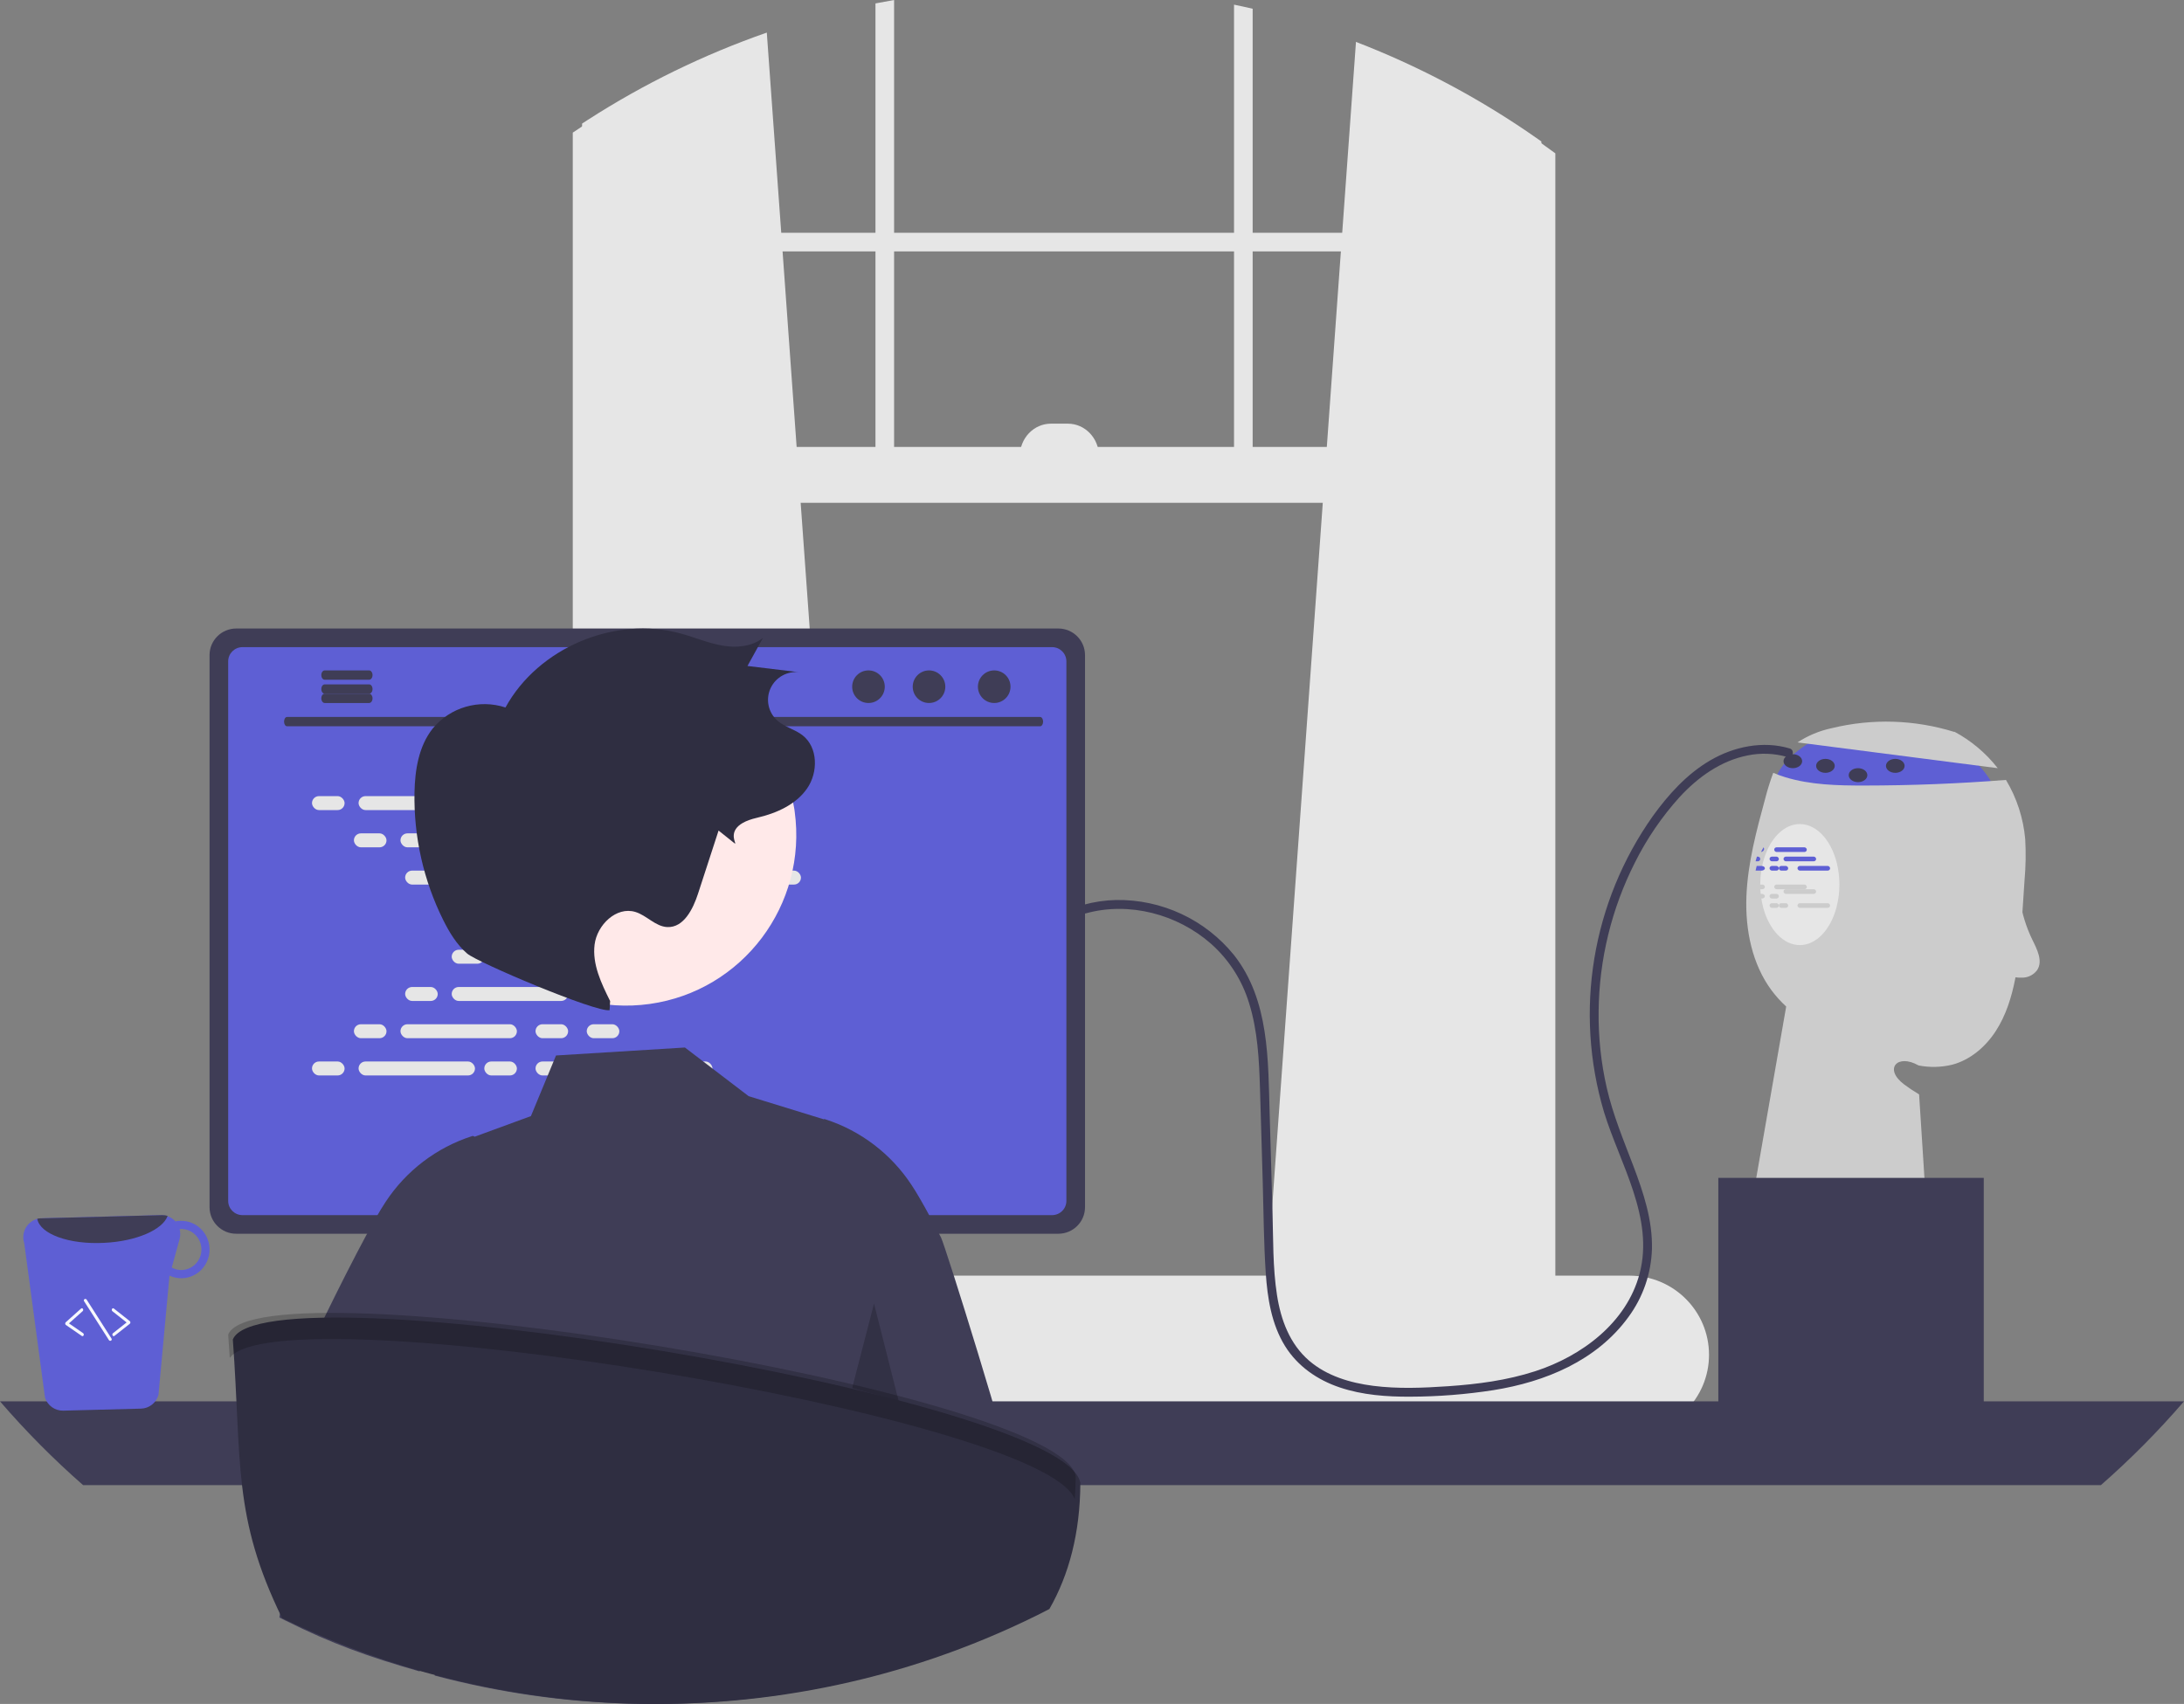 <?xml version="1.0" encoding="UTF-8"?>
<svg width="469px" height="366px" viewBox="0 0 469 366" version="1.1" xmlns="http://www.w3.org/2000/svg" xmlns:xlink="http://www.w3.org/1999/xlink">
    <rect x="0" y="0" width="469" height="366" fill="#808080" stroke="none"/>
    <title>undraw_firmware_re_fgdy</title>
    <g id="prompt" stroke="none" stroke-width="1" fill="none" fill-rule="evenodd">
        <g id="undraw_firmware_re_fgdy" fill-rule="nonzero">
            <path d="M389.458,159 C389.458,159 378.39,164.916 381.576,171.652 C384.762,178.388 430,172.877 430,172.877 C430,172.877 426.814,163.691 421.08,161.854 C415.345,160.017 389.458,159 389.458,159 Z" id="路径" fill="#5E5FD4"></path>
            <path d="M386,159.462 C388.239,157.998 390.728,156.962 393.341,156.408 C402.058,154.282 411.183,154.568 419.751,157.237 L419.594,157.108 C423.244,159.047 426.448,161.736 429,165 L386,159.462 Z" id="路径" fill="#CCCCCC"></path>
            <path d="M434.76,189.02 C434.608,191.319 434.456,193.616 434.304,195.91 C434.095,200.716 433.577,205.503 432.752,210.241 C431.979,214.204 430.75,218.136 428.552,221.511 C426.354,224.879 423.092,227.664 419.228,228.689 C416.855,229.264 414.389,229.318 411.994,228.849 C407.478,226.256 404.418,229.572 408.928,232.947 C409.951,233.712 411.015,234.419 412.114,235.067 L414.16,267 L376.154,258.676 L383.572,216.196 C382.435,215.152 381.397,214.006 380.468,212.77 C376.217,207.065 374.754,199.63 375.033,192.497 C375.318,185.357 377.199,178.397 379.068,171.513 C379.544,169.646 380.12,167.805 380.791,166 C381.621,166.346 382.463,166.66 383.318,166.922 C388.785,168.6 394.593,168.734 400.307,168.728 C410.474,168.721 420.628,168.32 430.769,167.524 C433.099,171.403 434.515,175.772 434.905,180.292 C435.069,183.201 435.02,186.118 434.76,189.02 Z" id="路径" fill="#CCCCCC"></path>
            <path d="M272,275.729 L330.374,280.943 L331,281 L331,30.384 C330.791,30.238 330.583,30.091 330.374,29.945 C318.209,21.383 305.048,14.349 291.186,9 L288.204,50.394 L287.932,54.184 L284.981,95.235 L284.07,107.863 L272.107,274.266 L272,275.729 Z" id="路径" fill="#E6E6E6"></path>
            <path d="M126.251,25.731 C125.834,25.998 125.417,26.265 125,26.545 L125,281 L126.251,280.886 L184,275.729 L183.893,274.267 L171.928,107.873 L171.018,95.245 L168.067,54.197 L167.795,50.407 L164.666,7 C151.175,11.705 138.281,17.992 126.251,25.731 L126.251,25.731 Z" id="路径" fill="#E6E6E6"></path>
            <path d="M125.518,26.813 C124.674,27.36 123.831,27.919 123,28.484 L123,284.538 C123,290.935 126.786,296.297 131.847,297.663 C132.674,297.888 133.527,298 134.384,298 L322.614,298 C323.469,298 324.32,297.888 325.145,297.663 C327.026,297.14 328.731,296.117 330.079,294.703 C332.65,291.95 334.055,288.306 334,284.538 L334,32.938 C332.958,32.169 331.912,31.407 330.853,30.663 C330.643,30.517 330.434,30.371 330.225,30.225 L330.225,284.538 C330.226,285.362 330.128,286.183 329.933,286.984 C329.039,290.764 326.09,293.534 322.614,293.534 L134.384,293.534 C130.185,293.534 126.773,289.499 126.773,284.538 L126.773,26 C126.355,26.267 125.936,26.534 125.518,26.813 Z" id="路径" fill="#E6E6E6"></path>
            <rect id="矩形" fill="#E6E6E6" x="124" y="50" width="208" height="4"></rect>
            <path d="M269,1.878 C267.671,1.567 266.342,1.274 265,1 L265,104 L269,104 L269,1.878 Z" id="路径" fill="#E6E6E6"></path>
            <path d="M192,0 C190.664,0.235 189.329,0.476 188,0.736 L188,104 L192,104 L192,0 Z" id="路径" fill="#E6E6E6"></path>
            <path d="M84,290.994 C84,293.161 84.416,295.309 85.228,297.32 C85.539,298.099 85.911,298.854 86.341,299.576 C86.895,300.518 87.538,301.405 88.261,302.226 C91.494,305.897 96.157,308.001 101.058,308 L349.942,308 C359.363,308 367,300.389 367,291 C367,281.611 359.363,274 349.942,274 L101.058,274 C91.644,274.009 84.013,281.611 84,290.994 Z" id="路径" fill="#E6E6E6"></path>
            <rect id="矩形" fill="#E6E6E6" transform="translate(228, 102) rotate(-180) translate(-228, -102) " x="125" y="96" width="206" height="12"></rect>
            <path d="M219,91 L236,91 L236,91 C236,92.857 235.296,94.637 234.044,95.95 C232.791,97.263 231.093,98 229.321,98 L225.679,98 C221.99,98 219,94.866 219,91 L219,91 L219,91 Z" id="路径" fill="#E6E6E6" transform="translate(227.5, 94.5) rotate(-180) translate(-227.5, -94.5) "></path>
            <path d="M0,301 C5.515,307.4 11.479,313.415 17.85,319 L451.15,319 C457.521,313.415 463.485,307.4 469,301 L0,301 Z" id="路径" fill="#3F3D56"></path>
            <path d="M118,238.219 L118,304 L163,304 L163,238.219 C163.002,237.248 162.384,236.39 161.478,236.103 C161.27,236.032 161.052,235.998 160.833,236 L120.173,236 C119.598,235.999 119.045,236.232 118.638,236.649 C118.23,237.065 118.001,237.63 118,238.219 L118,238.219 Z M135.562,260.822 C135.586,258.123 137.73,255.948 140.365,255.948 C143.001,255.948 145.145,258.123 145.169,260.822 L145.169,268.454 C145.156,271.161 143.009,273.349 140.365,273.349 C137.722,273.349 135.575,271.161 135.562,268.454 L135.562,260.822 Z" id="形状" fill="#2F2E41"></path>
            <path d="M117,303 L117,308.852 C117.002,309.483 117.55,309.995 118.228,310 L161.772,310 C162.451,309.997 163,309.484 163,308.852 L163,303 L117,303 Z" id="路径" fill="#3F3D56"></path>
            <path d="M45,140.694 L45,259.3 C45.003,262.447 47.565,264.998 50.726,265 L227.274,265 C230.435,264.998 232.998,262.447 233,259.3 L233,140.694 C232.992,137.55 230.432,135.004 227.274,135 L50.726,135 C47.568,135.004 45.008,137.55 45,140.694 L45,140.694 Z" id="路径" fill="#3F3D56"></path>
            <path d="M49,142.059 L49,257.948 C49.003,259.632 50.373,260.997 52.065,261 L225.935,261 C227.627,260.997 228.997,259.632 229,257.948 L229,142.059 C229,140.372 227.629,139.004 225.935,139 L52.065,139 C50.371,139.004 49,140.372 49,142.059 L49,142.059 Z" id="路径" fill="#5E5FD4"></path>
            <path d="M85.427,312.258 C85.785,312.729 86.328,313.003 86.902,313 L190.103,313 C190.675,312.999 191.216,312.728 191.576,312.261 C191.936,311.793 192.077,311.181 191.96,310.592 L190.358,302.585 C190.223,301.922 189.778,301.376 189.175,301.134 C188.961,301.045 188.732,301 188.501,301 L88.497,301 C88.267,301 88.038,301.045 87.824,301.134 C87.221,301.375 86.776,301.922 86.641,302.585 L85.039,310.592 C84.924,311.18 85.066,311.792 85.427,312.258 Z" id="路径" fill="#2F2E41"></path>
            <rect id="矩形" fill="#3F3D56" transform="translate(186.5, 303) rotate(-180) translate(-186.5, -303) " x="185" y="302" width="3" height="2" rx="0.488"></rect>
            <rect id="矩形" fill="#3F3D56" transform="translate(179.5, 303) rotate(-180) translate(-179.5, -303) " x="178" y="302" width="3" height="2" rx="0.488"></rect>
            <rect id="矩形" fill="#3F3D56" transform="translate(173.5, 303) rotate(-180) translate(-173.5, -303) " x="172" y="302" width="3" height="2" rx="0.488"></rect>
            <rect id="矩形" fill="#3F3D56" transform="translate(166.5, 303) rotate(-180) translate(-166.5, -303) " x="165" y="302" width="3" height="2" rx="0.488"></rect>
            <rect id="矩形" fill="#3F3D56" transform="translate(160.5, 303) rotate(-180) translate(-160.5, -303) " x="159" y="302" width="3" height="2" rx="0.488"></rect>
            <rect id="矩形" fill="#3F3D56" transform="translate(154.5, 303) rotate(-180) translate(-154.5, -303) " x="153" y="302" width="3" height="2" rx="0.488"></rect>
            <rect id="矩形" fill="#3F3D56" transform="translate(147.5, 303) rotate(-180) translate(-147.5, -303) " x="146" y="302" width="3" height="2" rx="0.488"></rect>
            <rect id="矩形" fill="#3F3D56" transform="translate(141.5, 303) rotate(-180) translate(-141.5, -303) " x="140" y="302" width="3" height="2" rx="0.488"></rect>
            <rect id="矩形" fill="#3F3D56" transform="translate(135.5, 303) rotate(-180) translate(-135.5, -303) " x="134" y="302" width="3" height="2" rx="0.488"></rect>
            <rect id="矩形" fill="#3F3D56" transform="translate(128.5, 303) rotate(-180) translate(-128.5, -303) " x="127" y="302" width="3" height="2" rx="0.488"></rect>
            <rect id="矩形" fill="#3F3D56" transform="translate(122.5, 303) rotate(-180) translate(-122.5, -303) " x="121" y="302" width="3" height="2" rx="0.488"></rect>
            <rect id="矩形" fill="#3F3D56" transform="translate(116.5, 303) rotate(-180) translate(-116.5, -303) " x="115" y="302" width="3" height="2" rx="0.488"></rect>
            <rect id="矩形" fill="#3F3D56" transform="translate(109.5, 303) rotate(-180) translate(-109.5, -303) " x="108" y="302" width="3" height="2" rx="0.488"></rect>
            <rect id="矩形" fill="#3F3D56" transform="translate(103.5, 303) rotate(-180) translate(-103.5, -303) " x="102" y="302" width="3" height="2" rx="0.488"></rect>
            <rect id="矩形" fill="#3F3D56" transform="translate(97.5, 303) rotate(-180) translate(-97.5, -303) " x="96" y="302" width="3" height="2" rx="0.488"></rect>
            <rect id="矩形" fill="#3F3D56" transform="translate(90.5, 303) rotate(-180) translate(-90.5, -303) " x="89" y="302" width="3" height="2" rx="0.488"></rect>
            <rect id="矩形" fill="#3F3D56" transform="translate(186.5, 306) rotate(-180) translate(-186.5, -306) " x="185" y="305" width="3" height="2" rx="0.488"></rect>
            <rect id="矩形" fill="#3F3D56" transform="translate(179.5, 306) rotate(-180) translate(-179.5, -306) " x="178" y="305" width="3" height="2" rx="0.488"></rect>
            <rect id="矩形" fill="#3F3D56" transform="translate(173.5, 306) rotate(-180) translate(-173.5, -306) " x="172" y="305" width="3" height="2" rx="0.488"></rect>
            <rect id="矩形" fill="#3F3D56" transform="translate(167.5, 306) rotate(-180) translate(-167.5, -306) " x="166" y="305" width="3" height="2" rx="0.488"></rect>
            <rect id="矩形" fill="#3F3D56" transform="translate(160.5, 306) rotate(-180) translate(-160.5, -306) " x="159" y="305" width="3" height="2" rx="0.488"></rect>
            <rect id="矩形" fill="#3F3D56" transform="translate(154.5, 306) rotate(-180) translate(-154.5, -306) " x="153" y="305" width="3" height="2" rx="0.488"></rect>
            <rect id="矩形" fill="#3F3D56" transform="translate(147.5, 306) rotate(-180) translate(-147.5, -306) " x="146" y="305" width="3" height="2" rx="0.488"></rect>
            <rect id="矩形" fill="#3F3D56" transform="translate(141.5, 306) rotate(-180) translate(-141.5, -306) " x="140" y="305" width="3" height="2" rx="0.488"></rect>
            <rect id="矩形" fill="#3F3D56" transform="translate(135.5, 306) rotate(-180) translate(-135.5, -306) " x="134" y="305" width="3" height="2" rx="0.488"></rect>
            <rect id="矩形" fill="#3F3D56" transform="translate(128.5, 306) rotate(-180) translate(-128.5, -306) " x="127" y="305" width="3" height="2" rx="0.488"></rect>
            <rect id="矩形" fill="#3F3D56" transform="translate(122.5, 306) rotate(-180) translate(-122.5, -306) " x="121" y="305" width="3" height="2" rx="0.488"></rect>
            <rect id="矩形" fill="#3F3D56" transform="translate(116.5, 306) rotate(-180) translate(-116.5, -306) " x="115" y="305" width="3" height="2" rx="0.488"></rect>
            <rect id="矩形" fill="#3F3D56" transform="translate(109.5, 306) rotate(-180) translate(-109.5, -306) " x="108" y="305" width="3" height="2" rx="0.488"></rect>
            <rect id="矩形" fill="#3F3D56" transform="translate(103.5, 306) rotate(-180) translate(-103.5, -306) " x="102" y="305" width="3" height="2" rx="0.488"></rect>
            <rect id="矩形" fill="#3F3D56" transform="translate(97.5, 306) rotate(-180) translate(-97.5, -306) " x="96" y="305" width="3" height="2" rx="0.488"></rect>
            <rect id="矩形" fill="#3F3D56" transform="translate(90.5, 306) rotate(-180) translate(-90.5, -306) " x="89" y="305" width="3" height="2" rx="0.488"></rect>
            <rect id="矩形" fill="#3F3D56" transform="translate(145, 310) rotate(-180) translate(-145, -310) " x="132" y="309" width="26" height="2" rx="0.488"></rect>
            <path d="M61.629,156 L223.371,156 C223.721,155.988 224,155.544 224,155 C224,154.456 223.721,154.012 223.371,154 L61.629,154 C61.279,154.012 61,154.456 61,155 C61,155.544 61.279,155.988 61.629,156 Z" id="路径" fill="#3F3D56"></path>
            <circle id="椭圆形" fill="#3F3D56" cx="213.5" cy="147.5" r="3.5"></circle>
            <circle id="椭圆形" fill="#3F3D56" cx="199.5" cy="147.5" r="3.5"></circle>
            <circle id="椭圆形" fill="#3F3D56" cx="186.5" cy="147.5" r="3.5"></circle>
            <path d="M69,145.005 C68.999,145.267 69.074,145.52 69.208,145.707 C69.342,145.893 69.524,145.999 69.715,146 L79.292,146 C79.686,145.987 80,145.543 80,145 C80,144.457 79.686,144.013 79.292,144 L69.715,144 C69.317,144.007 68.998,144.455 69,145.005 L69,145.005 Z" id="路径" fill="#3F3D56"></path>
            <path d="M69,148.005 C68.999,148.267 69.074,148.52 69.208,148.707 C69.342,148.893 69.524,148.999 69.715,149 L79.291,149 C79.685,148.988 80,148.544 80,148 C80,147.456 79.685,147.012 79.291,147 L69.715,147 C69.317,147.007 68.998,147.455 69,148.005 Z" id="路径" fill="#3F3D56"></path>
            <path d="M69,149.995 C68.998,150.545 69.317,150.993 69.715,151 L79.292,151 C79.686,150.987 80,150.543 80,150 C80,149.457 79.686,149.013 79.292,149 L69.715,149 C69.524,149.001 69.342,149.107 69.208,149.293 C69.074,149.48 68.999,149.733 69,149.995 Z" id="路径" fill="#3F3D56"></path>
            <rect id="矩形" fill="#E6E6E6" x="67" y="171" width="7" height="3" rx="1.5"></rect>
            <rect id="矩形" fill="#E6E6E6" x="104" y="171" width="7" height="3" rx="1.5"></rect>
            <rect id="矩形" fill="#E6E6E6" x="115" y="171" width="7" height="3" rx="1.5"></rect>
            <rect id="矩形" fill="#E6E6E6" x="77" y="171" width="25" height="3" rx="1.5"></rect>
            <rect id="矩形" fill="#E6E6E6" x="128" y="171" width="25" height="3" rx="1.5"></rect>
            <rect id="矩形" fill="#E6E6E6" x="76" y="179" width="7" height="3" rx="1.5"></rect>
            <rect id="矩形" fill="#E6E6E6" x="115" y="179" width="7" height="3" rx="1.5"></rect>
            <rect id="矩形" fill="#E6E6E6" x="126" y="179" width="7" height="3" rx="1.5"></rect>
            <rect id="矩形" fill="#E6E6E6" x="86" y="179" width="25" height="3" rx="1.5"></rect>
            <rect id="矩形" fill="#E6E6E6" x="138" y="179" width="25" height="3" rx="1.5"></rect>
            <rect id="矩形" fill="#E6E6E6" x="87" y="187" width="7" height="3" rx="1.5"></rect>
            <rect id="矩形" fill="#E6E6E6" x="125" y="187" width="7" height="3" rx="1.5"></rect>
            <rect id="矩形" fill="#E6E6E6" x="136" y="187" width="7" height="3" rx="1.5"></rect>
            <rect id="矩形" fill="#E6E6E6" x="97" y="187" width="25" height="3" rx="1.5"></rect>
            <rect id="矩形" fill="#E6E6E6" x="147" y="187" width="25" height="3" rx="1.5"></rect>
            <rect id="矩形" fill="#E6E6E6" x="97" y="196" width="7" height="3" rx="1.5"></rect>
            <rect id="矩形" fill="#E6E6E6" x="135" y="196" width="7" height="3" rx="1.5"></rect>
            <rect id="矩形" fill="#E6E6E6" x="146" y="196" width="7" height="3" rx="1.5"></rect>
            <rect id="矩形" fill="#E6E6E6" x="107" y="196" width="25" height="3" rx="1.5"></rect>
            <rect id="矩形" fill="#E6E6E6" x="104" y="228" width="7" height="3" rx="1.5"></rect>
            <rect id="矩形" fill="#E6E6E6" x="115" y="228" width="7" height="3" rx="1.5"></rect>
            <rect id="矩形" fill="#E6E6E6" x="128" y="228" width="25" height="3" rx="1.5"></rect>
            <rect id="矩形" fill="#E6E6E6" x="67" y="228" width="7" height="3" rx="1.5"></rect>
            <rect id="矩形" fill="#E6E6E6" x="77" y="228" width="25" height="3" rx="1.5"></rect>
            <rect id="矩形" fill="#E6E6E6" x="76" y="220" width="7" height="3" rx="1.5"></rect>
            <rect id="矩形" fill="#E6E6E6" x="115" y="220" width="7" height="3" rx="1.5"></rect>
            <rect id="矩形" fill="#E6E6E6" x="126" y="220" width="7" height="3" rx="1.5"></rect>
            <rect id="矩形" fill="#E6E6E6" x="86" y="220" width="25" height="3" rx="1.5"></rect>
            <rect id="矩形" fill="#E6E6E6" x="87" y="212" width="7" height="3" rx="1.5"></rect>
            <rect id="矩形" fill="#E6E6E6" x="125" y="212" width="7" height="3" rx="1.5"></rect>
            <rect id="矩形" fill="#E6E6E6" x="136" y="212" width="7" height="3" rx="1.5"></rect>
            <rect id="矩形" fill="#E6E6E6" x="97" y="212" width="25" height="3" rx="1.5"></rect>
            <rect id="矩形" fill="#E6E6E6" x="97" y="204" width="7" height="3" rx="1.5"></rect>
            <rect id="矩形" fill="#E6E6E6" x="135" y="204" width="7" height="3" rx="1.5"></rect>
            <rect id="矩形" fill="#E6E6E6" x="146" y="204" width="7" height="3" rx="1.5"></rect>
            <rect id="矩形" fill="#E6E6E6" x="107" y="204" width="25" height="3" rx="1.5"></rect>
            <path d="M60,347.428 C60.386,347.625 60.779,347.822 61.165,348.013 C71.171,353.032 79.176,355.885 90.125,359.011 C91.05,348.655 91.943,330.451 92.81,319.167 C93.038,316.238 93.266,313.779 93.488,312.045 C93.544,311.123 93.732,310.213 94.045,309.345 L94.007,312.045 L93.912,319.167 L93.361,359.9 C106.982,363.516 120.973,365.539 135.057,365.93 C135.791,365.949 136.513,365.962 137.21,365.975 C137.457,365.981 137.697,365.987 137.938,365.987 C138.73,365.994 139.515,366 140.307,366 C155.148,366.011 169.936,364.212 184.345,360.644 C184.035,350.395 183.724,332.396 183.427,319.167 C183.363,316.581 183.306,314.173 183.243,312.045 C183.123,307.496 182.996,304.217 182.876,303.118 C182.982,303.313 183.065,303.52 183.123,303.734 C183.709,306.474 184.109,309.251 184.32,312.045 C184.541,314.173 184.763,316.581 184.985,319.167 C186.163,332.91 187.391,351.596 188.658,359.519 C196.197,357.454 203.594,354.901 210.804,351.876 C214.603,350.287 218.335,348.574 222,346.736 C221.303,342.161 220.575,337.034 219.828,331.716 C219.245,327.592 218.644,323.354 218.029,319.167 C217.079,312.699 202.964,267.499 202.071,265.784 C201.304,264.316 200.576,262.931 199.886,261.654 C198.214,258.554 196.795,256.082 195.744,254.519 C191.349,247.83 184.806,242.851 177.202,240.408 L177.012,240.357 L176.879,240.414 L163.928,236.424 L162.035,235.839 L160.762,235.445 L156.278,232.021 L153.84,230.159 L151.554,228.412 L147.083,225 L119.402,226.709 L114.013,239.728 L101.942,244.156 L101.733,244.061 L101.55,243.985 L101.36,244.036 C93.756,246.481 87.214,251.46 82.817,258.147 C82.222,259.043 81.5,260.225 80.683,261.654 C79.986,262.868 79.227,264.253 78.403,265.784 C77.232,267.963 75.952,270.422 74.597,273.084 C74.3,273.669 73.996,274.266 73.692,274.87 C73.128,275.988 72.556,277.129 71.975,278.294 C70.627,280.995 69.233,283.816 67.84,286.681 C66.631,289.165 65.408,294.274 64.205,300.773 C63.211,306.174 62.223,312.54 61.267,319.167 C60.013,327.757 61.349,338.044 60.215,345.948 C60.146,346.45 60.07,346.939 60,347.428 Z" id="路径" fill="#3F3D56"></path>
            <polygon id="路径" fill="#000000" opacity="0.2" points="193 301 187.689 280 183 298.121"></polygon>
            <path d="M50,287.711 C51.929,314.137 49.93,325.773 60.578,347.562 C70.266,352.277 80.357,356.125 90.731,359.059 C91.81,359.362 92.891,359.656 93.974,359.942 C107.621,363.533 121.641,365.543 135.752,365.931 C136.488,365.95 137.212,365.962 137.91,365.975 C138.157,365.981 138.398,365.987 138.639,365.987 C139.433,365.994 140.22,366 141.013,366 C155.884,366.011 170.701,364.225 185.139,360.681 C186.586,360.327 188.026,359.955 189.46,359.564 C197.014,357.513 204.426,354.977 211.65,351.973 C215.457,350.395 219.197,348.694 222.869,346.868 C223.7,346.451 224.531,346.035 225.35,345.606 C229.557,338.248 231.949,329.301 232,318.548 C229.087,300.022 56.434,271.734 50,287.711 Z" id="路径" fill="#2F2E41"></path>
            <path d="M49.337,291.675 C49.239,290.059 49.128,288.39 49,286.652 C55.434,270.874 228.087,298.81 231,317.105 C230.992,318.783 230.919,320.411 230.796,322 C223.743,303.942 59.72,277.391 49.337,291.675 Z" id="路径" fill="#000000" opacity="0.2"></path>
            <path d="M9.668,300.235 C10.238,301.915 11.812,303.031 13.566,302.999 L30.263,302.564 C32.032,302.529 33.566,301.319 34.033,299.591 L36.396,274.002 C37.234,274.387 38.147,274.577 39.067,274.558 C42.428,274.47 45.082,271.642 44.998,268.238 C44.914,264.835 42.122,262.144 38.762,262.228 C38.394,262.226 38.027,262.265 37.667,262.343 C36.876,261.476 35.76,260.989 34.595,261 L8.91,261.672 C8.697,261.68 8.485,261.707 8.276,261.752 C7.137,261.967 6.145,262.671 5.556,263.682 C4.967,264.694 4.839,265.913 5.205,267.027 L9.668,300.235 Z M36.881,272.265 L38.562,266.167 C38.753,265.462 38.758,264.719 38.575,264.013 C38.657,264.013 38.728,263.973 38.81,263.973 C41.21,263.923 43.198,265.849 43.255,268.28 C43.311,270.711 41.414,272.73 39.014,272.793 C38.269,272.817 37.531,272.634 36.881,272.265 L36.881,272.265 Z" id="形状" fill="#5E5FD4"></path>
            <path d="M8,261.778 C8.558,265.053 14.826,267.355 22.363,266.955 C29.294,266.627 34.962,264.126 36,261.163 C35.616,261.046 35.216,260.992 34.816,261.001 L8.646,261.695 C8.428,261.703 8.212,261.731 8,261.778 L8,261.778 Z" id="路径" fill="#3F3D56"></path>
            <path d="M24.488,286.989 C24.518,286.98 24.547,286.964 24.574,286.943 L27.87,284.341 C27.951,284.278 28,284.169 28,284.053 C28,283.936 27.951,283.827 27.87,283.764 L24.444,281.057 C24.359,280.989 24.249,280.981 24.158,281.037 C24.066,281.092 24.006,281.203 24,281.326 C23.995,281.45 24.044,281.568 24.13,281.635 L27.19,284.052 L24.26,286.365 C24.143,286.458 24.099,286.639 24.155,286.793 C24.211,286.948 24.352,287.031 24.487,286.989 L24.488,286.989 Z" id="路径" fill="#F7F8FD"></path>
            <path d="M17.783,286.989 C17.897,286.955 17.981,286.841 17.997,286.701 C18.013,286.562 17.957,286.425 17.856,286.355 L14.81,284.254 L17.754,281.622 C17.836,281.549 17.88,281.428 17.868,281.306 C17.856,281.183 17.791,281.077 17.697,281.028 C17.602,280.979 17.494,280.995 17.412,281.068 L14.116,284.014 C14.038,284.083 13.995,284.195 14,284.312 C14.006,284.428 14.06,284.533 14.144,284.591 L17.57,286.954 C17.635,286.999 17.711,287.011 17.783,286.989 Z" id="路径" fill="#F7F8FD"></path>
            <path d="M23.753,287.99 C23.784,287.983 23.815,287.971 23.842,287.954 C23.917,287.911 23.97,287.842 23.991,287.761 C24.011,287.681 23.997,287.596 23.952,287.525 L18.607,279.149 C18.513,279.002 18.311,278.956 18.157,279.046 C18.003,279.135 17.954,279.327 18.047,279.474 L23.392,287.85 C23.467,287.967 23.613,288.024 23.753,287.99 L23.753,287.99 Z" id="路径" fill="#F7F8FD"></path>
            <rect id="矩形" fill="#3F3D56" x="369" y="253" width="57" height="49"></rect>
            <path d="M433.868,184 C432.835,190.093 433.743,196.355 436.463,201.91 C437.47,203.953 438.717,206.414 437.491,208.334 C436.794,209.307 435.693,209.914 434.496,209.986 C433.313,210.049 432.128,209.896 431,209.536" id="路径" fill="#CCCCCC"></path>
            <ellipse id="椭圆形" fill="#3F3D56" cx="385" cy="163.5" rx="2" ry="1.5"></ellipse>
            <ellipse id="椭圆形" fill="#3F3D56" cx="392" cy="164.5" rx="2" ry="1.5"></ellipse>
            <ellipse id="椭圆形" fill="#3F3D56" cx="399" cy="166.5" rx="2" ry="1.5"></ellipse>
            <ellipse id="椭圆形" fill="#3F3D56" cx="407" cy="164.5" rx="2" ry="1.5"></ellipse>
            <path d="M233.181,196.182 C242.48,193.609 252.837,196.366 260.023,202.682 C263.9,206.112 266.746,210.549 268.243,215.496 C270.077,221.384 270.381,227.596 270.573,233.717 C270.785,240.485 270.97,247.253 271.168,254.022 C271.356,260.475 271.379,266.959 271.811,273.402 C272.173,278.808 273.042,284.42 275.945,289.109 C278.637,293.457 282.89,296.392 287.696,298.01 C292.567,299.65 297.818,300.032 302.929,299.998 C308.876,299.979 314.813,299.511 320.689,298.597 C331.849,296.815 342.873,292.271 349.689,282.895 C352.828,278.638 354.591,273.53 354.746,268.249 C354.889,262.096 352.917,256.137 350.756,250.453 C348.653,244.923 346.378,239.474 345.047,233.691 C343.811,228.28 343.222,222.741 343.293,217.192 C343.407,206.09 346.077,195.161 351.098,185.25 C353.639,180.159 356.862,175.436 360.68,171.21 C364.617,166.941 369.491,163.417 375.288,162.262 C378.117,161.678 381.047,161.796 383.82,162.604 C385.003,162.957 385.508,161.116 384.329,160.764 C378.586,159.051 372.347,160.354 367.256,163.328 C362.249,166.252 358.293,170.639 354.935,175.29 C341.865,193.766 338.002,217.188 344.45,238.861 C347.858,249.984 355.268,261.562 352.085,273.599 C349.298,284.135 339.645,291.296 329.672,294.53 C323.622,296.493 317.28,297.323 310.953,297.752 C305.606,298.115 300.186,298.346 294.855,297.661 C289.958,297.032 284.922,295.54 281.125,292.265 C276.963,288.674 275.061,283.515 274.233,278.22 C273.296,272.23 273.434,266.052 273.257,260.007 L272.654,239.374 C272.313,227.72 272.607,214.805 264.999,205.148 C258.835,197.524 249.487,193.157 239.663,193.313 C237.299,193.367 234.951,193.713 232.672,194.342 C232.179,194.496 231.897,195.011 232.035,195.507 C232.172,196.003 232.679,196.301 233.181,196.182 L233.181,196.182 Z" id="路径" fill="#3F3D56"></path>
            <path d="M98.299,184.424 C101.105,204.468 119.552,218.44 139.517,215.644 C159.482,212.847 173.415,194.339 170.65,174.289 L170.578,173.769 C167.363,154.005 148.955,140.485 129.224,143.394 C109.492,146.303 95.732,164.566 98.311,184.423 L98.299,184.424 Z" id="路径" fill="#FFE9E9"></path>
            <path d="M131.022,215.019 C129.12,211.212 127.165,207.124 127.682,202.904 C128.199,198.684 132.348,194.639 136.439,195.879 C138.886,196.62 140.741,199.012 143.297,199.127 C146.813,199.284 148.815,195.279 149.898,191.951 L154.308,178.398 C162.816,185.04 152.041,178.077 162.58,175.646 C166.715,174.692 170.889,172.845 173.304,169.377 C175.72,165.909 175.687,160.542 172.349,157.936 C170.712,156.659 168.538,156.178 166.974,154.815 C164.981,153.078 164.368,150.248 165.466,147.85 C166.563,145.453 169.112,144.052 171.739,144.403 L160.513,143.047 L163.836,137.027 C161.434,138.922 158.082,139.187 155.061,138.657 C152.041,138.127 149.193,136.901 146.237,136.087 C132.046,132.18 115.592,139.111 108.548,151.962 C102.889,150.105 96.664,151.913 92.902,156.508 C89.911,160.306 89.111,165.365 89.011,170.187 C88.825,179.695 90.943,189.108 95.186,197.632 C96.509,200.281 98.072,202.879 100.32,204.817 C102.568,206.755 127.972,217.489 130.903,216.983" id="路径" fill="#2F2E41"></path>
            <path d="M395,190 C395.005,191.646 394.795,193.286 394.377,194.877 L394.377,194.883 C394.37,194.915 394.358,194.946 394.351,194.978 C393.08,199.69 390.045,203 386.5,203 C382.974,203 379.952,199.715 378.661,195.041 C378.573,194.718 378.497,194.395 378.428,194.059 C378.34,193.684 378.271,193.298 378.214,192.898 C378.164,192.581 378.126,192.258 378.094,191.928 C378.05,191.471 378.019,191.015 378.013,190.539 L378.013,190.533 C378,190.355 378,190.178 378,190 L378,189.841 L378.006,189.835 C378.007,189.031 378.06,188.229 378.164,187.432 C378.208,187.096 378.258,186.772 378.321,186.449 C378.397,186.056 378.479,185.669 378.579,185.288 C378.661,184.952 378.756,184.629 378.856,184.305 C378.995,183.874 379.146,183.456 379.316,183.056 C379.423,182.796 379.536,182.542 379.65,182.295 C381.199,179.086 383.692,177 386.5,177 C390.385,177 393.659,180.989 394.673,186.43 C394.685,186.512 394.704,186.595 394.71,186.677 L394.71,186.683 C394.904,187.778 395.001,188.888 395,190 Z" id="路径" fill="#E6E6E6"></path>
            <g id="编组" transform="translate(377, 182)" fill="#5E5FD4">
                <path d="M1.83,0.367 C1.818,0.682 1.543,0.946 1.17,1 C1.34,0.658 1.52,0.325 1.7,0 C1.783,0.11 1.828,0.237 1.83,0.367 Z" id="路径"></path>
                <rect id="矩形" x="4" y="0" width="7" height="1" rx="0.5"></rect>
                <path d="M1,2.497 C1,2.775 0.776,3 0.5,3 L0,3 C0.083,2.658 0.179,2.329 0.282,2 L0.5,2 C0.774,2 0.997,2.221 1,2.497 L1,2.497 Z" id="路径"></path>
                <rect id="矩形" x="3" y="2" width="2" height="1" rx="0.5"></rect>
                <rect id="矩形" x="6" y="2" width="7" height="1" rx="0.5"></rect>
                <rect id="矩形" x="3" y="4" width="2" height="1" rx="0.5"></rect>
                <rect id="矩形" x="5" y="4" width="2" height="1" rx="0.5"></rect>
                <path d="M2,4.497 C1.999,4.775 1.673,5 1.271,5 L0,5 C0.065,4.658 0.14,4.329 0.234,4 L1.271,4 C1.463,3.999 1.648,4.05 1.785,4.144 C1.922,4.237 1.999,4.364 2,4.497 Z" id="路径"></path>
                <rect id="矩形" x="9" y="4" width="7" height="1" rx="0.5"></rect>
            </g>
            <path d="M379,190.503 C379,190.636 378.939,190.763 378.833,190.856 C378.726,190.95 378.582,191.001 378.433,191 L377.407,191 C377.262,191.001 377.121,190.952 377.015,190.864 L377.015,190.858 C377,190.677 377,190.497 377,190.316 L377,190.155 L377.007,190.148 C377.113,190.053 377.257,190 377.407,190 L378.433,190 C378.746,190 379,190.225 379,190.503 L379,190.503 Z" id="路径" fill="#CCCCCC"></path>
            <rect id="矩形" fill="#CCCCCC" x="381" y="190" width="7" height="1" rx="0.5"></rect>
            <path d="M379,192.497 C379,192.775 378.7,193 378.33,193 L377.163,193 C377.094,192.678 377.043,192.349 377,192.013 C377.038,192.003 377.079,191.998 377.12,192.001 L378.33,192.001 C378.697,192 378.996,192.222 379,192.497 L379,192.497 Z" id="路径" fill="#CCCCCC"></path>
            <rect id="矩形" fill="#CCCCCC" x="380" y="192" width="2" height="1" rx="0.5"></rect>
            <rect id="矩形" fill="#CCCCCC" x="383" y="191" width="7" height="1" rx="0.5"></rect>
            <rect id="矩形" fill="#CCCCCC" x="380" y="194" width="2" height="1" rx="0.5"></rect>
            <rect id="矩形" fill="#CCCCCC" x="382" y="194" width="2" height="1" rx="0.5"></rect>
            <path d="M378,194.497 C378,194.775 377.797,195 377.547,195 L377.215,195 C377.134,194.671 377.064,194.342 377,194 L377.547,194 C377.666,193.999 377.781,194.05 377.866,194.144 C377.952,194.237 378,194.364 378,194.497 Z" id="路径" fill="#CCCCCC"></path>
            <rect id="矩形" fill="#CCCCCC" x="386" y="194" width="7" height="1" rx="0.5"></rect>
        </g>
    </g>
</svg>